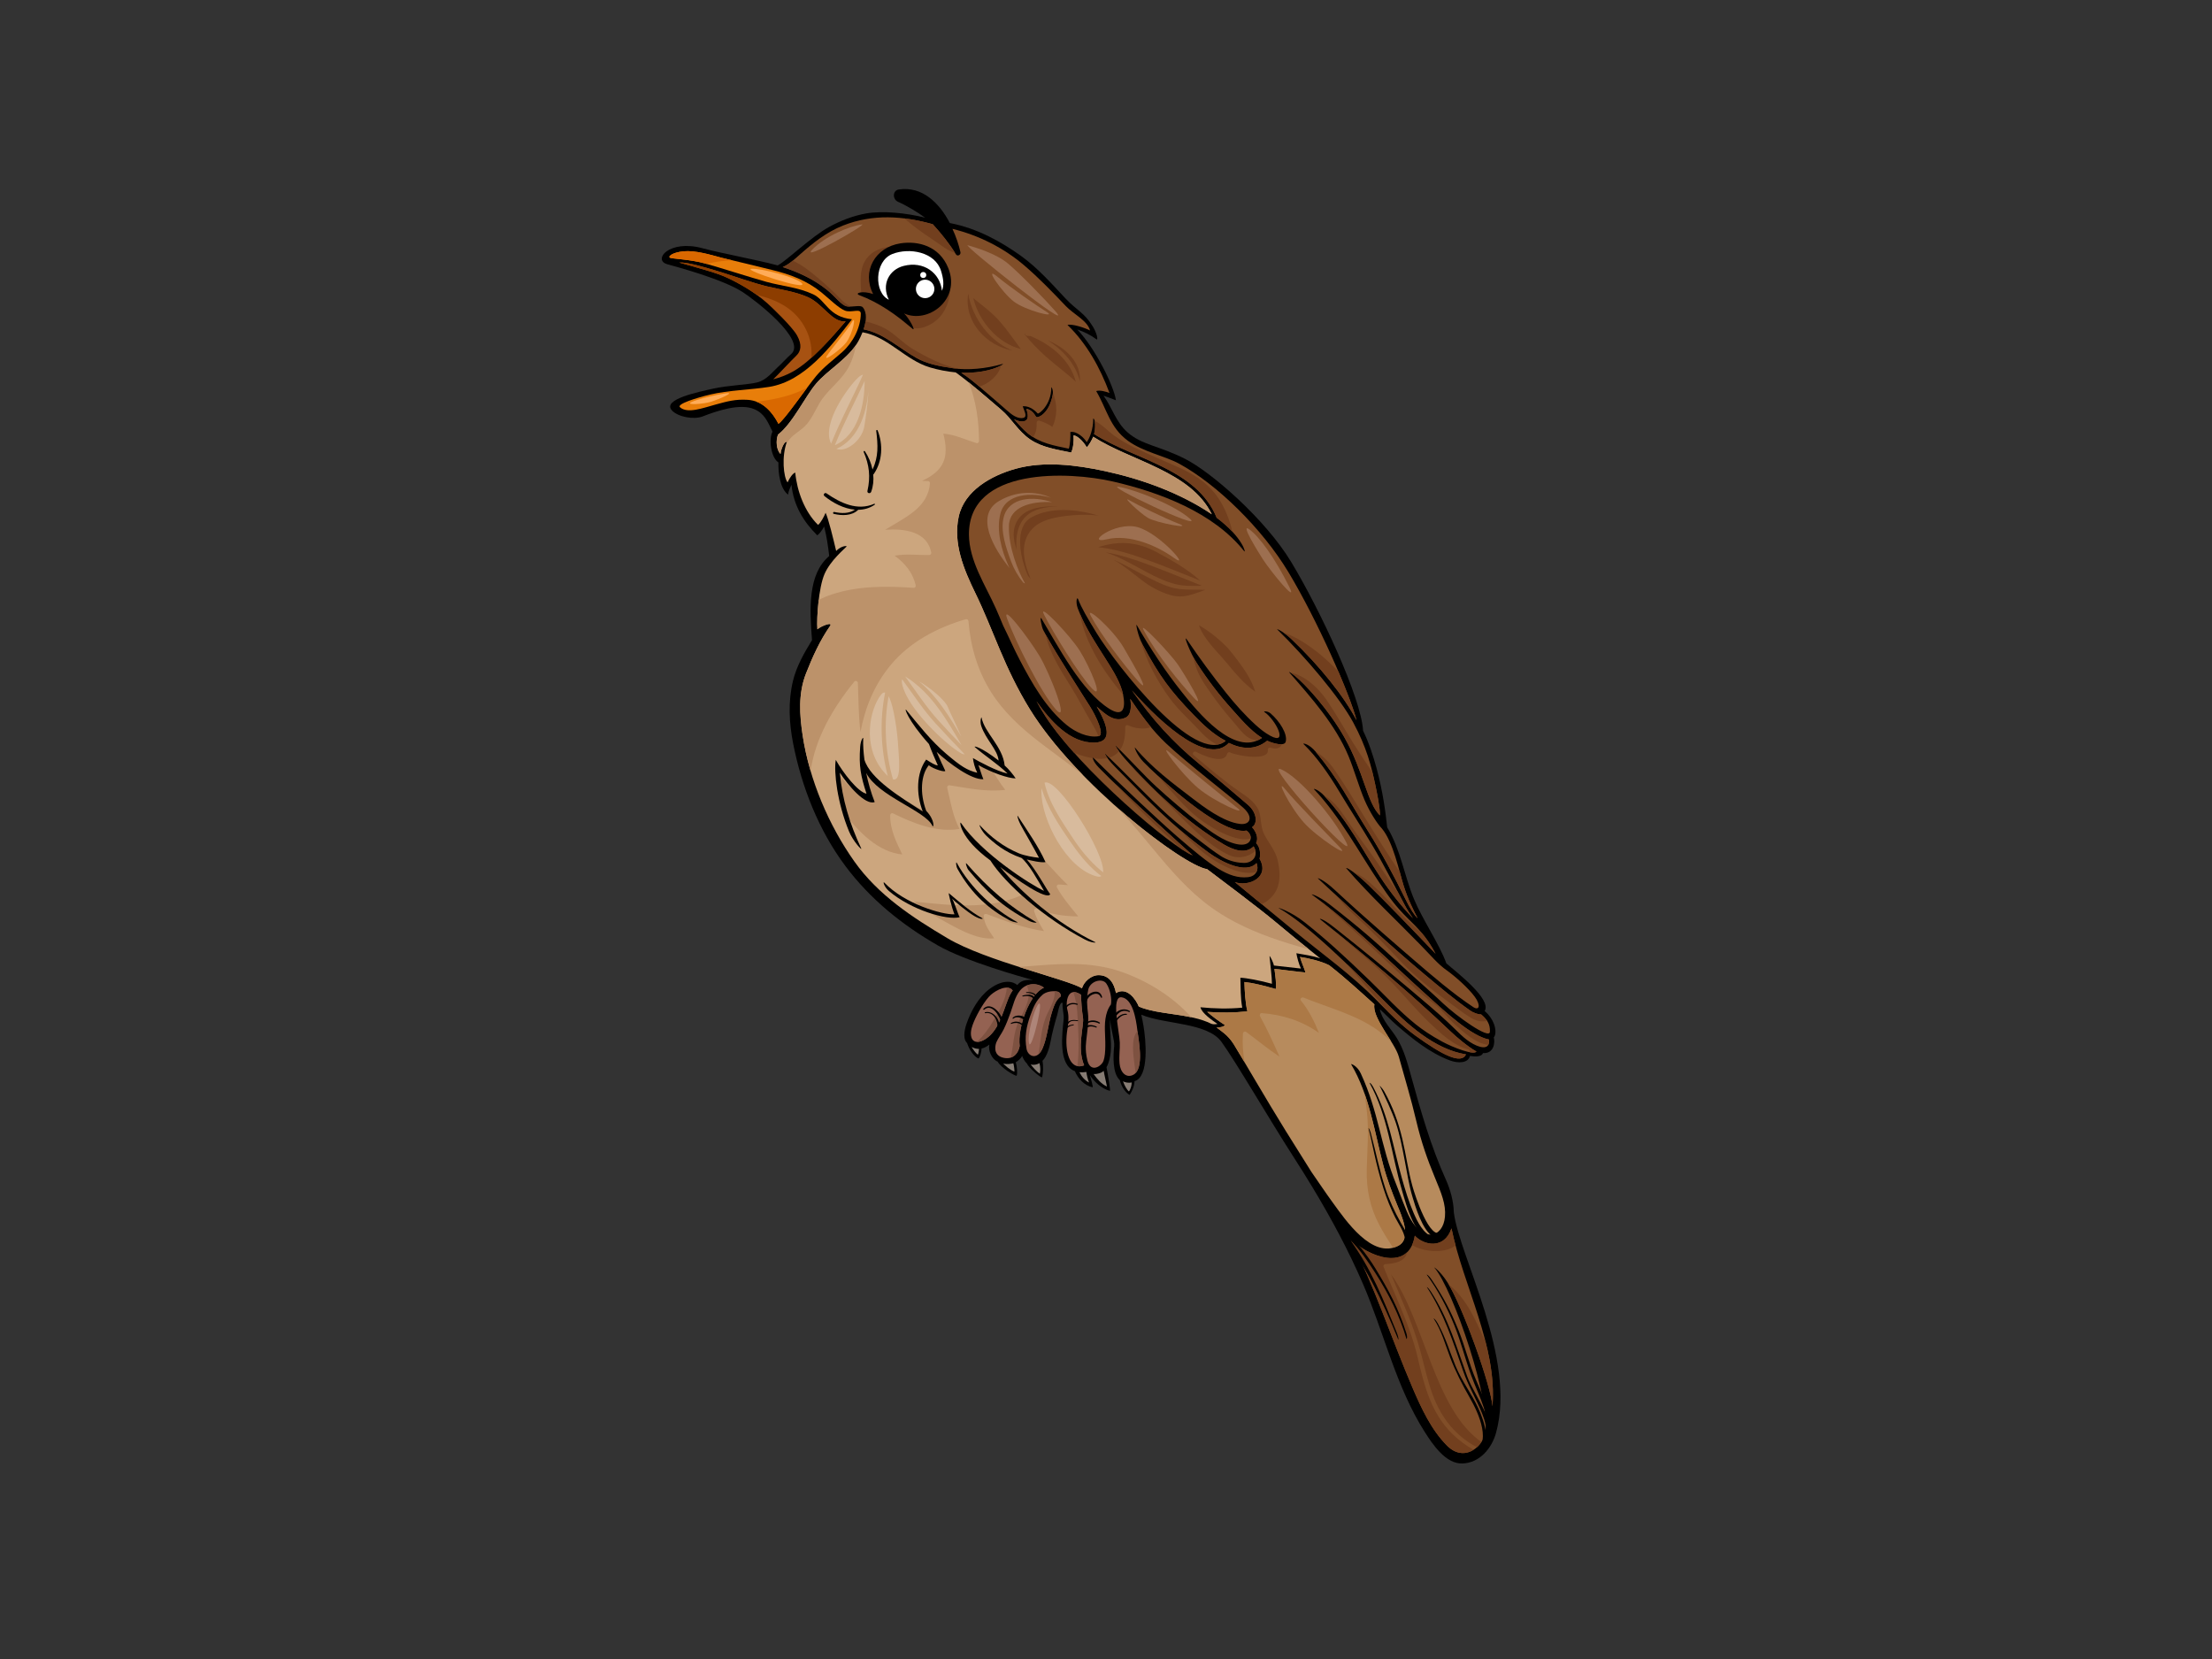 <?xml version="1.0" encoding="utf-8"?>
<!-- Generator: Adobe Illustrator 17.0.0, SVG Export Plug-In . SVG Version: 6.00 Build 0)  -->
<!DOCTYPE svg PUBLIC "-//W3C//DTD SVG 1.1//EN" "http://www.w3.org/Graphics/SVG/1.1/DTD/svg11.dtd">
<svg version="1.1" id="Layer_1" xmlns="http://www.w3.org/2000/svg" xmlns:xlink="http://www.w3.org/1999/xlink" x="0px" y="0px"
	 width="800px" height="600px" viewBox="0 0 800 600" enable-background="new 0 0 800 600" xml:space="preserve">
<rect x="0" y="0" width="800" height="600" fill="#333333" stroke="none"/>
<g>
	<path d="M257.994,140.537c4.913-1.125,12.618-1.393,15.927-2.247c3.309-0.855,5.555-3.866,7.212-5.355
		c1.649-1.475,2.836-2.943,5.031-4.915c5.63-5.08-12.972-19.415-17.531-22.363c-7.447-4.814-24.434-9.28-27.286-10.088
		c-2.851-0.805-2.39-3.15-0.281-4.665c2.435-1.738,6.98-2.744,12.943-1.142c7.545,2.024,18.935,4.002,27.258,6.223
		c3.146-1.609,12.106-10.365,18.617-13.925c4.125-2.26,8.637-4.012,13.269-4.847c6.022-1.081,14.702-0.184,21.423,1.512
		c-2.667-1.937-6.612-4.349-9.807-5.747c-1.971-0.862-2.074-4.093,0.34-4.454c8.418-1.243,14.586,4.83,18.416,12.143
		c9.937,1.891,18.683,6.815,25.811,11.939c5.982,4.305,10.99,9.98,16.004,15.329c4.108,4.379,6.702,4.961,9.911,10.183
		c1.539,2.504,1.964,5.086,1.302,4.602c-2.195-1.613-4.47-2.711-6.919-3.545c6.581,6.934,13.253,20.544,13.961,25.59
		c-1.112-0.479-3.386-1.251-4.5-1.67c3.131,4.306,4.441,9.506,8.693,13.266c5.213,4.604,11.401,4.828,20.838,9.609
		c9.432,4.784,28.952,21.708,38.373,37.307c10.501,17.408,25.3,49.054,25.986,61.016c2.076,4.245,3.599,8.908,4.845,13.454
		c2.334,8.506,3.299,16.255,3.87,21.468c4.93,8.221,6.055,17.207,9.736,26.072c2.988,7.197,9.161,16.192,11.664,23.137
		c3.696,3.231,16.505,12.968,13.845,17.219c3.962,3.363,4.588,8.125,3.299,9.557c0.555,1.862,0.005,5.959-3.889,5.659
		c-0.585,1.592-3.389,1.208-4.741,1.043c-0.623,2.692-4.351,2.705-7.285,1.603c-7.283-2.738-13.529-7.83-19.249-12.78
		c-1.923-1.662-4.17-4.047-6.058-5.736c0.899,4.142,4.141,7.147,6.209,10.529c2.563,4.203,3.778,8.861,5.09,13.57
		c3.62,13.061,7.087,25.321,12.665,37.708c1.442,3.197,2.74,7.564,2.815,11.74c2.069,16.131,22.678,52.599,15.273,79.644
		c-1.494,5.463-5.791,10.87-12.137,11.107c-6.088,0.231-10.852-6.994-13.652-11.388c-10.399-16.311-14.747-35.995-22.364-53.6
		c-5.189-12.005-11.408-23.57-18.17-34.779c-0.01-0.01-0.01-0.02-0.014-0.03c-2.254-3.727-4.564-7.422-6.919-11.077
		c-8.953-13.931-20.88-34.472-26.041-41.593c-5.164-7.119-20.498-6.25-29.017-9.847c0.318,1.329,0.559,2.686,0.79,3.997
		c0.845,4.851,2.186,18.498-3.219,20.048c-0.089,1.807-0.767,3.442-1.777,4.958c-1.138-0.527-2.853-2.487-3.58-5.371
		c-2.714-2.468-2.36-8.97-2.011-12.248c0.222-2.137-1.227-5.816-1.435-9.642c-0.311,3.788,0.541,7.505,0.198,11.644
		c-0.137,1.515-0.555,3.877-1.539,5.612c0.505,2.627,1.546,8.659,1.208,8.56c-2.959-0.827-5.541-3.181-7.231-5.679
		c0.352,1.146,1.289,4.438,0.994,4.377c-2.952-0.59-5.274-3.158-6.418-5.821c-6.079-2.273-4.611-13.238-4.056-18.719
		c0.191-1.882-0.533-3.63-0.389-6.003c-1.104-0.425-1.657,3.411-1.866,4.123c-0.968,3.295-1.893,6.664-2.506,10.047
		c-0.299,1.655-1.27,5.299-2.896,6.805c0.382,1.866,0.243,4.508-0.127,5.937c-0.12,0.47-4.616-3.082-5.539-5.019
		c-0.748-0.616-1.388-1.919-1.685-2.682c-0.449,0.928-1.496,1.794-2.301,2.292c0.455,1.508,0.663,3.906,0.311,4.896
		c-1.064-0.128-5.609-2.915-6.884-5.143c-2.036-0.8-3.509-3.962-2.985-6.155c-0.668,0.494-1.689,1.252-2.801,1.39
		c-0.05,1.062-0.443,3.002-1.132,3.656c-1.701-0.721-3.486-3.493-4.109-5.605c-1.413-1.256-1.217-4.082-0.2-7.001
		c1.624-4.642,4.38-9.67,8.41-12.627c5.138-3.76,8.635-2.522,9.94-1.336c1.182-1.503,2.766-2.042,5.701-1.847
		c-4.061-1.015-24.62-6.855-34.378-12.456c-12.951-7.427-24.518-16.74-33.507-28.762c-9.628-12.879-15.808-28.593-18.883-44.278
		c-1.468-7.508-1.866-15.12-0.08-22.597c1.27-5.317,4.026-10.123,6.903-14.808c-0.857-11.179-1.591-23.843,6.223-30.422
		c-0.436-3.785-0.93-7.117-1.848-10.669c-0.767,1.427-1.649,2.579-2.473,3.186c-4.953-4.878-8.549-10.754-9.34-18.281
		c-0.463,1.097-1.131,2.312-1.19,3.581c-2.936-2.134-3.62-7.877-3.525-11.682c-2.695-1.682-3.568-8.376-2.142-11.111
		c-1.754-3.627-2.837-6.456-6.431-8.07c-5.194-2.33-13.677,0.551-18.869,2.576c-3.085,1.201-8.817,0.225-11.053-2.17
		C239.267,144.413,252.784,141.723,257.994,140.537z"/>
	<path fill="#A75212" d="M260.092,99.249c4.352,1.561,12.292,5.787,17.427,10.435c1.355,1.236,8.962,8.378,10.785,11.712
		c1.829,3.33,1.341,5.663-0.291,7.216c-1.636,1.553-7.16,7.471-8.365,8.571c2.365-0.618,4.691-1.468,6.962-2.719
		c6.737-3.7,14.308-12.515,19.244-18.253c-4.927,0.541-8.177-6.32-13.675-8.746c-4.64-2.048-9.711-2.7-14.612-3.858
		c-5.159-1.216-12.393-3.849-17.843-5.496c-5.449-1.642-11.219-3.379-14.046-3.148C250.228,96.313,255.74,97.698,260.092,99.249z"/>
	<path fill="#8D3D00" d="M291.634,119.455c-3.656-7.703-10.419-10.939-17.947-12.818c-4.703-3.367-10.222-6.18-13.595-7.388
		c-4.352-1.551-9.864-2.936-14.414-4.286c2.827-0.231,8.597,1.506,14.046,3.148c5.451,1.647,12.684,4.279,17.843,5.496
		c4.901,1.158,9.971,1.81,14.612,3.858c5.498,2.426,8.748,9.288,13.675,8.746c-3.301,3.836-7.778,9.044-12.396,13.18
		C293.694,126.062,293.165,122.671,291.634,119.455z"/>
	<path fill="#814E28" d="M511.822,374.478c9.954,7.198,16.668,10.546,18.381,6.859c-11.54-1.85-21.475-11.123-29.365-19.101
		c-12.099-12.236-28.07-28.034-38.435-33.856c-0.442-0.251,4.418,1.179,9.595,5.316c7.459,5.954,13.352,11.234,23.384,20.941
		c5.551,5.367,10.666,11.067,16.719,15.896c2.275,1.806,5.349,3.956,9.513,6.202c4.167,2.245,11.407,4.96,12.36,3.563
		c-3.101-1.708-7.459-5.449-9.194-7.114c-14.904-14.253-31.272-27.825-47.354-40.732c-0.396-0.319,0.864-0.396,5.224,3.055
		c10.914,8.653,16.988,13.647,27.648,22.613c4.673,3.937,9.258,7.801,13.152,11.414c3.896,3.617,5.909,6.162,9.38,8.043
		c3.478,1.867,6.11,1.682,5.647-1.638c-6.249-1.18-15.383-9.651-22.164-15.766c-13.354-12.015-27.322-26.057-41.87-36.641
		c-0.394-0.286,2.181,0.262,6.539,3.649c11.11,8.648,16.195,13.134,26.519,22.63c4.814,4.432,9.774,8.688,14.522,13.194
		c4.601,4.36,16.651,13.107,16.818,10.176c0.16-2.939-1.149-4.563-3.183-6.308c-1.145,0.068-2.935-0.683-3.924-1.378
		c-5.81-4.067-10.872-8.381-16.172-12.8c-13.293-11.076-26.251-23.232-38.918-34.998c-0.349-0.326,2.02,0.38,6.055,4.128
		c11.23,10.423,24.235,21.576,29.387,26.013c5.147,4.437,13.507,11.645,20.741,16.391c2.155,1.413,2.818-0.607,0.573-3.687
		c-2.24-3.082-7.047-7.401-10.197-9.629c-3.151-2.22-5.416-5.029-9.42-9.134c-8.984-9.22-18.406-17.986-26.857-27.72
		c-0.554-0.635,2.353,0.613,7.879,5.914c5.531,5.302,16.917,17.132,24.394,24.962c-3.342-6.35-6.662-9.457-10.008-12.75
		c-4.472-4.403-6.823-7.766-10.012-12.488c-7.814-11.582-14.287-24.052-23.962-34.275c-0.311-0.329,1.603,0.082,3.809,2.489
		c9.109,9.901,12.833,18.096,20.162,29.256c3.509,5.34,7.422,10.341,11.835,14.943c-1.088-1.575-2.131-3.171-3.025-4.856
		c-3.901-7.315-7.547-14.617-11.806-21.754c-3.972-6.666-7.818-12.54-11.815-19.193c-3.594-5.981-7.938-12.386-12.986-17.268
		c-0.295-0.288,1.912-0.228,4.601,3.018c8.326,10.053,11.932,17.67,18.768,28.513c4.88,7.729,9.531,16.478,13.569,24.676
		c1.793,3.64,3.249,5.809,4.378,6.85c-1.421-2.732-3.492-6.756-5.081-11.83c-1.591-5.079-3.707-15.682-7.88-20.661
		c-1.552-1.604-4.316-5.741-6.289-10.395c-1.975-4.652-3.75-10.961-5.758-15.772c-4.753-11.384-13.42-21.063-21.42-30.264
		c-0.604-0.693,3.085,1.211,10.207,9.688c3.65,4.339,6.987,8.935,9.789,13.907c7.063,12.556,8.135,23.605,12.795,28.143
		c0.08-2.643-1.066-8.182-1.746-11.365c-1.383-6.512-3.051-13.234-7.9-22.241c-4.856-9.018-17.165-23.575-27.494-33.673
		c-0.356-0.347,2.082,0.6,5.272,3.637c10.084,9.605,18.834,20.476,23.415,29.244c-2.45-9.547-14.183-36.244-24.675-53.643
		c-9.437-15.659-25.784-31.745-39.616-39.239c-4.939-2.675-12.929-4.208-18.402-8.226c-6.572-4.82-7.612-11.464-11.468-17.968
		c1.35-0.447,3.585,0.204,4.811,0.698c-3.341-9.017-8.186-17.859-15.193-24.611c1.605-0.477,6.034,0.93,8.156,1.997
		c-0.911-3.547-5.963-5.892-8.722-8.79c-4.845-5.09-9.713-10.154-15.058-14.728c-7.48-6.402-16.474-10.894-25.984-13.24
		c1.331,2.881,2.308,5.823,2.896,8.434c0.219,0.969-1.085,1.686-1.649,0.764c-2.327-3.831-5.319-7.528-8.354-10.86
		c-10.763-3.032-21.651-3.81-32.495,0.484c-5.994,2.376-10.912,6.332-15.669,10.549c-1.991,1.761-3.863,3.493-6.112,4.455
		c5.687,1.857,11.129,4.362,15.889,8.15c3.193,2.542,5.35,5.748,7.367,6.075c2.015,0.332,4.92-0.646,5.723,0.345
		c1.624,2.002,1.206,5.138,0.259,7.953c7.353,1.422,12.823,6.824,19.235,10.403c3.519,1.968,7.728,2.889,13.107,3.666
		c5.378,0.777,11.837,0.201,18.006-1.567c0.908-0.259-4.106,3.511-15.025,3.21c4.05,2.565,7.502,5.902,11.202,8.988
		c2.244,1.871,4.923,4.351,6.61,5.696c1.692,1.344,3.306,1.921,4.597,1.638c1.697-0.371,0.311-2.596-0.17-4.214
		c1.793-0.139,3.7,0.737,5.401,2.596c0.356,0.394,4.942-3.073,4.934-9.342c0.002-0.58,0.795,0.948,0.517,2.522
		c-1.3,7.17-5.64,8.66-6.01,8.039c-0.76-1.273-1.883-2.661-3.535-2.886c0.521,1.565,1.109,4.016-0.753,4.451
		c-1.227,0.282-2.494-0.093-3.708-0.708c1.6,1.774,3.146,3.603,5.003,5.138c4.267,3.53,9.585,4.443,14.825,5.534
		c0.535-1.775,0.588-4.161,0.555-6.044c2.419-0.38,5.048,2.209,5.932,3.728c1.9-2.87,2.407-6.723,2.313-8.581
		c0.883,0.026,0.855,3.747,0.324,5.603c14.704,9.32,37.066,12.452,44.344,30.276c9.486,7.088,10.746,13.096,9.931,12.071
		c-11.146-14.003-30.543-21.285-47.39-25.17c-15.973-3.69-52.207-5.31-52.135,19.124c0.031,9.612,6.034,18.426,9.781,26.888
		c0.892,2.013,1.742,4.038,2.58,6.074c2.067,4.16,3.92,8.46,5.972,12.362c4.509,8.574,9.524,17.539,17.158,23.722
		c2.955,2.397,7.466,4.571,11.375,3.937c2.325-0.37-0.764-7.071-3.177-10.891c-1.798-2.855-13.396-20.838-16.785-27.435
		c-0.682-1.31-1.409-5.457-0.665-4.217c6.008,9.998,14.435,26.344,24.61,32.674c5.104,3.176,5.807-0.537,4.915-5.102
		c-0.866-4.442-3.823-9.036-6.213-12.811c-3.703-5.849-7.773-11.905-10.201-18.482c-0.847-2.277-0.285-4.388,0.118-3.327
		c1.171,3.096,3.434,6.961,6.587,12.099c7.308,11.919,35.742,48.407,46.797,39.17c-4.694-2.448-8.495-6.169-11.676-9.471
		c-8.464-8.763-12.235-13.883-18.388-25.325c-1.664-3.092-2.593-7.935-2.083-7.056c4.92,8.51,10.334,16.764,16.481,24.445
		c5.408,6.765,18.767,23.324,28.795,16.342c-4.297-2.7-8.144-7.376-10.721-10.231c-4.829-5.348-8.922-10.747-12.857-16.815
		c-2.357-3.641-5.175-10.873-3.511-8.423c4.431,6.529,9.093,12.904,14.017,19.068c3.321,4.158,6.865,8.142,10.799,11.727
		c1.616,1.469,3.323,2.829,5.241,3.877c6.82,3.717,1.897-5.943-2.15-8.607c-0.427-0.274,1.197-0.389,2.261,0.511
		c3.203,2.727,6.303,7.496,5.484,10.31c-0.493,1.708-4.63,0.561-6.69-0.402c-4.413,3.55-9.289,3.021-13.867,0.79
		c-7.236,7.759-22.891-5.237-35.07-19.009c7.167,10.191,14.668,18.694,24.538,26.737c5.621,4.587,11.724,9.784,17.442,14.674
		c3.452,2.954,3.436,6.958,1.484,8.073c1.388,1.556,2.436,3.814,1.48,5.761c1.61,1.673,1.562,4.121,1.256,5.686
		c3.837,6.803-4.085,10.197-8.965,8.412c2.025,1.659,13.802,11.351,21.29,17.52c10.051,8.283,20.762,15.87,29.935,25.161
		C502.139,366.082,506.812,370.852,511.822,374.478z"/>
	<path fill="#814E28" d="M395.324,273.95c9.515,9.519,24.974,23.886,30.522,28.672c11.998,10.358,18.458,15.344,25.434,14.628
		c3.094-0.312,4.108-2.817,3.162-5.119c-3.84,4.193-12.781-0.471-17.286-3.761c-13.743-10.041-22.137-19.088-34.029-31.192
		c-3.054-3.108-3.833-4.996-3.535-4.712c7.372,7.049,15.36,15.588,22.978,22.469c3.849,3.477,7.985,6.516,12.08,9.689
		c2.214,1.715,4.425,3.378,6.775,4.906c2.133,1.419,5.116,2.509,8.439,2.557c3.32,0.048,5.494-2.761,3.533-5.992
		c-3.051,3.002-7.632,1.17-10.881-0.755c-13.316-7.885-26.423-20.352-35.796-31.103c-2.775-3.184-3.632-5.016-3.297-4.678
		c5.928,5.909,10.353,10.858,14.746,14.919c4.389,4.067,11.728,10.301,15.509,13.11c3.86,2.869,8.637,6.651,13.635,7.702
		c5.352,1.136,6.303-2.929,3.502-4.901c-9.704,1.81-33.595-20.998-37.332-24.906c-2.415-2.534-3.321-5.499-3.009-5.12
		c5.954,7.19,13.618,12.903,21.003,18.533c3.476,2.65,10.857,8.362,16.99,9.093c3.57,0.431,5.045-2.332,1.222-5.815
		c-3.82-3.483-20.417-16.203-27.912-23.271c-5.017-4.719-9.171-10.404-13.015-16.172c0.331,1.748,0.632,5.7-1.635,6.785
		c-4.005,1.914-7.207-1.066-10.501-3.984c4.009,6.754,5.859,12.867-0.713,13.043c-8.948,0.247-16.094-7.993-21.071-14.982
		c1.036,1.887,2.126,3.738,3.306,5.552c12.595,19.334,45.948,47.562,53.228,50.207c-1.984-1.788-25.002-22.485-34.059-31.837
		C395.185,275.309,395.051,273.676,395.324,273.95z"/>
	<path fill="#723F1E" d="M418.635,280.457c8.566,7.906,24.646,21.341,32.179,19.933c1.099,0.772,1.607,1.865,1.513,2.838
		c-4.882,1.577-13.185-3.322-16.996-5.932c-5.212-3.572-9.27-8.396-13.427-13.089C420.786,282.947,419.677,281.725,418.635,280.457z
		"/>
	<path fill="#723F1E" d="M403.275,283.414c10.621,10.225,26.468,24.468,28.099,25.94c-0.951-0.346-2.36-1.145-4.101-2.285
		C418.894,299.566,410.798,291.764,403.275,283.414z"/>
	<path fill="#723F1E" d="M416.227,262.938c-2.461,1.078-6.195,0.383-8.212-0.61c-0.507-0.25-1.099,0.121-1.079,0.691
		c0.109,3.735-0.576,6.411-1.84,8.225c-0.548-0.554-1.099-1.11-1.673-1.683c-0.233-0.232,0.125,0.594,1.274,2.162
		c-0.932,1.123-2.117,1.879-3.5,2.297c-0.538-0.522-1.078-1.046-1.605-1.551c-0.18-0.174,0.047,0.473,0.948,1.713
		c-1.461,0.324-3.11,0.349-4.876,0.103c-0.113-0.107-0.229-0.227-0.338-0.332c-0.087-0.082-0.12,0.029-0.085,0.273
		c-2.134-0.341-4.432-1.028-6.759-1.951c-4.078-4.556-7.669-9.039-10.332-13.125c-1.18-1.813-2.27-3.665-3.306-5.552
		c4.977,6.989,12.123,15.229,21.071,14.982c6.572-0.176,4.722-6.289,0.713-13.043c3.294,2.917,6.496,5.898,10.501,3.984
		c2.266-1.086,1.966-5.038,1.635-6.785C411.093,256.235,413.547,259.701,416.227,262.938z"/>
	<path fill="#723F1E" d="M433.383,306.813c-2.391-2.177-4.637-4.512-6.85-6.861c3.247,2.78,6.714,5.559,10.622,8.418
		c4.505,3.289,13.446,7.953,17.286,3.761c0.465,1.129,0.449,2.295-0.042,3.246C447.707,317.184,438.018,311.024,433.383,306.813z"/>
	<path fill="#723F1E" d="M408.782,283.317c-1.003-1.089-1.964-2.205-2.905-3.334c2.136,2.183,4.179,4.279,6.18,6.297
		C410.904,285.349,409.783,284.396,408.782,283.317z"/>
	<path fill="#723F1E" d="M444.281,309.156c-5.324-2.546-10.188-6.889-14.44-10.937c-4.443-4.232-8.538-8.806-12.995-13.022
		c-2.853-2.7-5.638-5.414-7.953-8.521c9.165,10.15,21.304,21.369,33.623,28.664c3.249,1.925,7.83,3.757,10.881,0.755
		c0.35,0.564,0.56,1.116,0.665,1.646C451.479,309.964,447.804,310.841,444.281,309.156z"/>
	<path fill="#814E28" d="M510.93,502.056c3.126,7.279,6.713,15.038,12.365,20.736c5.928,5.987,12.469,0.981,13.737-4.02
		c2.716-10.702-11.532-52.792-18.329-60.378c-0.147-0.166,2.114,1.195,4.764,5.357c5.446,8.53,15.768,37.316,16.306,44.846
		c1.768-21.853-10.522-43.406-14.822-64.339c-2.664,7.88-10.216,6.001-13.265,2.634c-2.183,13.44-17.064,7.525-23.483,1.007
		C497.271,465.439,503.175,483.997,510.93,502.056z"/>
	<path fill="#723F1E" d="M338.25,87.287c-2.818-1.874-5.602-3.801-8.262-5.886c-1.008-0.791-1.994-1.605-2.971-2.422
		c3.459,0.419,6.909,1.155,10.346,2.121c2.902,3.186,5.753,6.713,8.036,10.364C342.78,90.712,340.487,88.769,338.25,87.287z"/>
	<path fill="#723F1E" d="M296.552,101.135c2.551,2.188,4.944,4.354,7.252,6.798c1.164,1.237,2.409,2.129,3.742,2.942
		c-0.42,0.004-0.83-0.002-1.203-0.061c-2.017-0.326-4.174-3.532-7.367-6.075c-4.76-3.788-10.202-6.293-15.889-8.15
		c1.303-0.564,2.48-1.396,3.632-2.322C290.295,95.912,293.507,98.52,296.552,101.135z"/>
	<path fill="#723F1E" d="M362.044,132.162c-0.812,3.62-4.391,6.535-7.823,7.679c-2.098-1.796-4.236-3.541-6.572-5.017
		C355.537,135.042,360.323,133.139,362.044,132.162z"/>
	<path fill="#723F1E" d="M366.733,151.604c1.215,0.615,2.482,0.99,3.708,0.708c1.862-0.436,1.274-2.886,0.753-4.451
		c1.652,0.225,2.775,1.613,3.535,2.886c0.37,0.621,4.71-0.869,6.01-8.039c0.033-0.204,0.049-0.407,0.05-0.605
		c1.655,3.797,1.675,8.639-0.206,12.276c-1.459-1.026-3.016-1.746-4.762-2.265c-0.462-0.142-0.925,0.3-0.899,0.758
		c0.104,1.867-0.181,3.738-1.281,5.22c-0.653-0.408-1.295-0.847-1.906-1.35C369.88,155.207,368.333,153.377,366.733,151.604z"/>
	<path fill="#723F1E" d="M321.625,119.733c2.988,2.032,5.489,4.728,8.616,6.567c5.147,3.033,10.324,5.61,16.056,7.063
		c-0.554-0.052-1.1-0.106-1.63-0.182c-5.38-0.777-9.588-1.698-13.107-3.666c-6.412-3.579-11.882-8.981-19.235-10.403
		c0.318-0.948,0.568-1.928,0.712-2.9C316.043,117.012,319.034,117.971,321.625,119.733z"/>
	<path fill="#723F1E" d="M370.791,120.848c0.076,0.304,0.312,0.585,0.715,0.604c0.383,0.017,0.769,0.054,1.159,0.097
		c7.445,3.013,14.43,8.746,16.412,16.525c-3.419-3.219-7.237-5.926-10.744-9.045c-2.884-2.577-5.529-5.341-7.948-8.323
		C370.523,120.749,370.657,120.803,370.791,120.848z"/>
	<path fill="#723F1E" d="M350.205,106.332c1.425,8.586,7.761,17.232,16.039,20.479c-9.633-1.828-17.599-10.408-16.103-20.54
		C350.162,106.294,350.185,106.308,350.205,106.332z"/>
	<path fill="#723F1E" d="M361.593,116.25c2.756,3.154,5.093,6.619,7.599,9.971c-8.359-2.062-15.164-10.07-17.186-18.39
		C355.318,110.507,358.806,113.057,361.593,116.25z"/>
	<path fill="#723F1E" d="M390.574,138.007c-1.503-6.273-6.001-11.33-11.53-14.835C385.476,125.76,391.022,131.078,390.574,138.007z"
		/>
	<path fill="#723F1E" d="M403.105,157.648c2.27,1.61,4.654,3.014,7.16,4.221c5.43,2.611,10.999,4.889,16.472,7.376
		c6.232,2.831,11.488,6.517,14.94,12.59c1.873,3.301,3.2,6.787,3.983,10.4c-1.434-1.529-3.275-3.224-5.63-4.98
		c-7.278-17.823-29.641-20.956-44.344-30.276c0.375-1.315,0.493-3.55,0.225-4.759C398.649,153.524,400.651,155.899,403.105,157.648z
		"/>
	<path fill="#723F1E" d="M444.425,268.683c4.578,2.232,9.455,2.76,13.867-0.79c1.413,0.657,3.78,1.405,5.302,1.264
		c-0.425,1.276-1.708,1.992-4.163,1.241c-0.434-0.127-0.97,0.298-0.902,0.759c0.618,4.291-11.348,2.134-13.649,0.966
		c-0.446-0.232-0.93,0.034-1.064,0.488c-1.218,4.125-9.036,0.447-11.313-0.729c-0.738-0.385-1.494,0.649-0.842,1.2
		c5.401,4.53,10.773,9.212,16.597,13.184c2.766,1.891,6.369,4.279,7.266,7.759c0.627,2.436,0.463,5.232,1.598,7.528
		c1.617,3.276,4.13,5.943,4.974,9.623c0.765,3.321,1.116,7.398-0.398,10.586c-1.213,2.549-3.136,4.172-5.411,5.225
		c-4.611-3.795-8.595-7.072-9.697-7.971c4.88,1.785,12.802-1.61,8.965-8.412c0.306-1.565,0.354-4.013-1.256-5.686
		c0.956-1.946-0.092-4.205-1.48-5.761c1.952-1.115,1.968-5.119-1.484-8.073c-5.718-4.889-11.821-10.087-17.442-14.674
		c-9.871-8.044-17.371-16.546-24.538-26.737C421.533,263.446,437.188,276.442,444.425,268.683z"/>
	<path fill="#723F1E" d="M406.201,251.293c0.007,0.014,0.007,0.019,0.01,0.035c-7.28-8.624-13.685-18.624-15.763-29.681
		c2.463,5.942,6.149,11.481,9.54,16.836C402.378,242.257,405.335,246.852,406.201,251.293z"/>
	<path fill="#723F1E" d="M387.398,248.499c-3.516-5.66-7.799-12.124-9.184-18.924c4.174,7.528,14.244,23.154,15.912,25.798
		c2.414,3.82,5.503,10.521,3.177,10.891l-0.01,0.001c-0.814-1.942-1.855-3.787-2.948-5.628
		C391.968,256.624,389.863,252.469,387.398,248.499z"/>
	<path fill="#723F1E" d="M467.206,231.269c-1.173-1.121-2.244-1.951-3.115-2.546c7.008,2.364,13.819,7.945,18.588,12.72
		c0.476,0.472,0.923,0.966,1.383,1.448c3.191,7.455,5.6,13.864,6.56,17.621C486.04,251.745,477.29,240.873,467.206,231.269z"/>
	<path fill="#723F1E" d="M499.072,294.91c-4.66-4.538-5.732-15.586-12.795-28.143c-2.803-4.972-6.14-9.567-9.789-13.907
		c-5.243-6.243-8.618-8.918-9.796-9.616c5.355,1.07,10.163,5.648,13.074,9.893c3.395,4.973,6.3,10.202,9.47,15.311
		c2.273,3.67,4.642,7.275,7.112,10.8c0.358,1.452,0.68,2.881,0.979,4.295C498.007,286.727,499.152,292.267,499.072,294.91z"/>
	<path fill="#723F1E" d="M508.331,325.245c-4.038-8.197-8.689-16.947-13.569-24.676c-6.836-10.844-10.442-18.46-18.768-28.513
		c-0.076-0.091-0.149-0.164-0.233-0.257c2.888,1.64,5.128,4.044,7.238,7.131c3.79,5.559,7.276,11.334,10.81,17.061
		c4.03,6.521,8.097,13.025,12.432,19.337c0.514,1.889,0.967,3.604,1.386,4.937c1.59,5.074,3.66,9.099,5.081,11.83
		C511.579,331.054,510.123,328.885,508.331,325.245z"/>
	<path fill="#723F1E" d="M479.027,287.911c-0.054-0.063-0.104-0.112-0.163-0.168c3.129,1.596,5.52,4.661,7.488,7.613
		c2.831,4.272,5.808,8.346,8.856,12.472c3.608,4.879,6.693,10.065,10.345,14.785c0.805,1.547,1.617,3.093,2.447,4.641
		c0.894,1.684,1.937,3.281,3.025,4.856c-4.413-4.601-8.327-9.603-11.835-14.943C491.86,306.007,488.136,297.812,479.027,287.911z"/>
	<path fill="#723F1E" d="M489.566,315.481c3.063,1.081,5.914,3.76,8.087,5.764c3.278,3.023,6.152,6.398,9.289,9.549
		c2.336,2.342,4.81,4.538,7.311,6.694c1.649,1.968,3.294,4.304,4.946,7.447c-7.478-7.83-18.864-19.66-24.394-24.962
		C492.634,317.892,490.881,316.444,489.566,315.481z"/>
	<path fill="#723F1E" d="M531.974,368.103c-2.895-1.73-5.518-3.869-8.247-5.848c-6.159-4.466-11.851-8.968-17.083-14.506
		c-5.147-5.45-10.28-10.84-15.844-15.874c-3.122-2.818-5.862-6.007-8.691-9.1c10.926,10.148,22.064,20.436,33.453,29.919
		c5.3,4.419,10.362,8.733,16.172,12.8c0.989,0.695,2.778,1.446,3.924,1.378c0.89,0.761,1.631,1.511,2.176,2.347
		C536.012,369.637,534.079,369.363,531.974,368.103z"/>
	<path fill="#723F1E" d="M476.743,325.242c13.716,10.356,26.923,23.55,39.57,34.932c6.782,6.115,15.915,14.586,22.164,15.766
		c0.12,0.857,0.028,1.498-0.226,1.953c-4.533-0.484-9.159-4.755-12.198-7.518c-2.555-2.33-4.635-5.263-7.386-7.356
		c-3.018-2.292-5.94-4.632-8.68-7.25C499.081,345.374,488.271,334.962,476.743,325.242z"/>
	<path fill="#723F1E" d="M531.01,379.533c-5.583-1.54-10.162-5.937-14.246-9.877c-4.555-4.378-8.583-9.224-12.906-13.823
		c-6.704-7.126-14.461-13.137-21.776-19.622c14.57,11.779,29.229,24.093,42.698,36.973c1.735,1.665,6.093,5.406,9.194,7.114
		c-0.299,0.444-1.222,0.471-2.48,0.242C531.633,380.161,531.51,379.672,531.01,379.533z"/>
	<path fill="#723F1E" d="M511.822,374.478c-3.412-2.468-6.661-5.466-9.76-8.518c-1.256-1.524-2.539-3.028-3.854-4.491
		c-3.79-4.226-7.507-8.723-11.377-13.087c4.873,4.666,9.69,9.485,14.008,13.855c7.889,7.978,17.824,17.251,29.365,19.101
		C528.491,385.024,521.777,381.677,511.822,374.478z"/>
	<path fill="#723F1E" d="M378.496,183.195c1.43-0.096,2.841-0.106,4.236-0.049c-4.238,0.075-8.833,0.836-11.683,3.58
		c-2.997,2.895-3.821,7.42-3.401,12.049c-0.873-2.701-1.442-5.555-0.706-8.168C368.451,185.232,373.422,183.54,378.496,183.195z"/>
	<path fill="#723F1E" d="M373.107,187.058c7.117-3.821,16.132-2.943,24.214-0.597c-2.922-0.351-5.886-0.38-8.738-0.149
		c-4.965,0.392-11.738,1.129-15.334,5.034c-4.609,5.012-3.058,11.915-0.484,18.074c-0.345-0.408-0.68-0.826-1.003-1.257
		C368.781,201.521,366.777,190.454,373.107,187.058z"/>
	<path fill="#723F1E" d="M418.32,199.685c5.562,3.004,11.098,6.109,15.785,10.331c-6.332-2.55-12.651-5.141-19.065-7.474
		c-5.829-2.12-11.731-4.002-17.848-4.642C404.436,195.555,411.128,195.806,418.32,199.685z"/>
	<path fill="#723F1E" d="M434.757,211.866c-3.139-0.01-6.319,0.195-9.352-0.538c-3.906-0.945-7.523-2.706-11.046-4.603
		c-4.72-2.532-9.447-5.315-14.543-6.985c5.474,0.902,10.784,2.702,16.011,4.656C422.179,206.775,428.458,209.345,434.757,211.866z"
		/>
	<path fill="#723F1E" d="M426.287,212.99c3.218,0.411,6.445,0.192,9.663,0.337c-4.335,1.461-7.828,3.313-12.746,1.85
		c-3.842-1.141-7.166-2.971-10.34-5.414c-3.354-2.584-6.558-5.309-10.195-7.358c4.503,1.932,8.76,4.552,13.156,6.742
		C419.109,210.78,422.594,212.519,426.287,212.99z"/>
	<path fill="#723F1E" d="M444.055,234.38c0.783,0.913,1.552,1.831,2.284,2.789c3.016,3.922,6.213,8.206,7.639,13.021
		c-4.04-2.852-7.264-6.741-10.416-10.547c-3.499-4.214-8.071-8.279-9.973-13.526C437.464,228.336,440.963,231.168,444.055,234.38z"
		/>
	<path fill="#723F1E" d="M432.762,263.118c-3.264-3.442-6.841-6.639-9.651-10.48c-4.514-6.17-8.55-13.601-10.673-21.205
		c0.24,0.599,0.5,1.184,0.788,1.714c6.154,11.441,9.925,16.562,18.388,25.325c3.181,3.302,6.981,7.023,11.676,9.471
		c-0.909,0.759-1.945,1.179-3.066,1.362C437.261,268.023,434.976,265.465,432.762,263.118z"/>
	<path fill="#723F1E" d="M446.499,261.588c-2.907-3.292-5.638-6.746-8.184-10.322c-2.352-3.294-4.682-6.562-5.921-10.467
		c-0.35-1.105-0.638-2.211-0.908-3.329c0.446,0.857,0.911,1.673,1.355,2.364c3.936,6.068,8.028,11.467,12.857,16.815
		c2.577,2.855,6.425,7.531,10.721,10.231c-0.547,0.377-1.102,0.675-1.659,0.923c-0.109-0.065-0.222-0.115-0.375-0.123
		C450.761,267.482,448.645,264.028,446.499,261.588z"/>
	<path fill="#723F1E" d="M312.787,94.457c3.297-5.587,10.19-5.749,15.926-5.07c0.349,0.045,0.609-0.13,0.758-0.362
		c3.478,0.607,6.888,1.837,9.291,4.098c0.036,0.058,0.069,0.117,0.127,0.175c0.377,0.35,0.705,0.731,1.038,1.108
		c0.37,0.478,0.717,0.976,0.998,1.524c0.095,0.192,0.239,0.289,0.387,0.325c4.687,7.597,2.076,19.008-7.044,22.043
		c-3.474,1.154-5.461,0.236-7.811-2.351c-1.421-1.57-2.907-3.004-4.633-4.246c-2.109-1.504-4.29-2.924-6.645-4.016
		c-1.029-0.47-2.539-0.82-3.703-1.458C311.267,102.406,310.79,97.85,312.787,94.457z"/>
	<path fill="#723F1E" d="M510.713,450.253c0.429-0.954,0.757-2.064,0.972-3.361c3.049,3.367,10.602,5.245,13.265-2.634
		c0.422,2.044,0.916,4.09,1.47,6.144C522.762,453.523,514.524,452.813,510.713,450.253z"/>
	<path fill="#723F1E" d="M529.303,470.195c3.342,4.62,5.624,10.07,8.012,15.275c1.928,7.664,3.084,15.378,2.457,23.127
		c-0.526-7.343-10.35-34.891-15.886-44.163C526.032,466.217,527.925,468.289,529.303,470.195z"/>
	<path fill="#723F1E" d="M535.767,521.516c-0.455,0.687-0.986,1.333-1.607,1.892c-4.05-2.13-7.733-5.136-10.707-9.076
		c-6.575-8.7-7.582-18.869-10.706-28.96c-2.607-8.404-6.287-16.38-9.656-24.486C515.26,477.554,518.604,509.514,535.767,521.516z"/>
	<path fill="#723F1E" d="M508.888,452.891c-0.63,3.31-4.156,4.077-7.846,4.299c-0.451,0.025-0.849,0.508-0.665,0.963
		c4.338,10.849,9.69,21.387,12.347,32.833c2.303,9.946,4.812,19.905,12.28,27.358c2.43,2.433,5.109,4.417,7.948,5.993
		c-2.686,1.703-6.272,1.88-9.657-1.544c-5.652-5.698-9.239-13.457-12.365-20.736c-7.755-18.059-13.659-36.617-22.728-54.155
		C493.294,453.071,503.713,457.853,508.888,452.891z"/>
	<path fill="#B78B5D" d="M443.061,370.775c-0.385,0.416-1.723,0.934-3.096,0.824c1.593,1.263,4.05,2.593,6.253,6.091
		c2.204,3.492,12.222,20.796,18.735,31.239c3.108,4.984,6.244,9.926,9.329,14.893c2.574,3.686,5.05,7.441,7.698,11.066
		c4.656,6.387,14.248,20.586,23.737,15.651c5.073-2.631,1.064-11.146-0.366-14.654c-1.977-4.837-3.762-9.492-5.095-14.569
		c-3.221-12.287-5.021-25.301-11.594-36.404c-0.191-0.324,2.183,0.486,3.491,3.316c6.626,14.342,6.999,25.822,12.861,40.237
		c1.253,3.087,3.358,9.192,4.97,12.143c4.793,8.766,11.929,7.05,12.606-0.582c0.394-4.445-1.248-8.398-3.778-14.487
		c-2.529-6.096-4.786-12.437-6.598-20.141c-1.862-7.929-4.134-15.4-6.319-23.257c-1.416-5.074-9.744-14.052-8.823-18.91
		c-5.685-5.091-10.319-9.419-16.37-14.149c-3.162-1.559-7.086-2.422-10.53-3.006c0.361,1.578,1.501,4.032,1.982,5.637
		c-3.561-0.301-10.064-1.247-11.24-1.308c0.316,2.486,0.79,5.449,0.472,7.289c-4.397-1.286-8.441-2.251-11.33-2.54
		c0.092,3.286,0.305,7.385,1.062,10.605c-4.587,0.514-9.944,0.554-14.53,0.195C438.353,367.575,441.039,369.445,443.061,370.775z"/>
	<path fill="#AC7946" d="M493.51,395.52c2.95,8.353,4.503,17.254,6.745,25.797c1.333,5.077,3.119,9.732,5.095,14.569
		c1.43,3.507,5.439,12.023,0.366,14.654c-0.633,0.331-1.274,0.573-1.912,0.734c-1.758-2.745-3.519-5.501-5.033-8.393
		c-3.328-6.366-4.621-12.715-4.465-19.895c0.149-6.816,0.776-13.617,0.104-20.434C494.173,400.198,493.856,397.856,493.51,395.52z"
		/>
	<path fill="#AC7946" d="M443.061,370.775c-2.022-1.33-4.708-3.2-6.473-4.819c4.587,0.358,9.944,0.318,14.53-0.195
		c-0.757-3.22-0.97-7.319-1.062-10.605c2.889,0.289,6.933,1.254,11.33,2.54c0.318-1.84-0.156-4.804-0.472-7.289
		c1.177,0.061,7.679,1.007,11.24,1.308c-0.481-1.604-1.621-4.058-1.982-5.637c3.445,0.583,7.368,1.447,10.53,3.006
		c6.051,4.73,10.685,9.058,16.37,14.149c-0.644,3.377,3.19,8.746,6.06,13.415c-1.492-1.405-3.046-2.743-4.727-3.957
		c-7.96-5.746-17.974-8.224-26.951-11.899c-0.609-0.245-1.486,0.422-0.97,1.064c2.86,3.506,4.878,7.527,6.525,11.71
		c-6.143-4.37-13.071-6.578-20.712-7.159c-0.604-0.049-0.823,0.709-0.583,1.137c2.601,4.736,4.843,9.649,7.019,14.584
		c-4.156-2.725-7.972-5.915-11.976-8.87c-0.543-0.403-1.192-0.087-1.239,0.582c-0.236,3.463,0.021,6.923,0.597,10.359
		c-1.813-3.069-3.223-5.438-3.9-6.507c-2.202-3.499-4.659-4.828-6.253-6.091C441.338,371.709,442.676,371.191,443.061,370.775z"/>
	<path fill="#867C74" d="M408.298,394.726c0.609-0.74,1.046-2.314,0.982-3.249c-1.088,0.272-2.402-0.017-3.138-0.41
		C406.659,392.505,407.48,394.081,408.298,394.726z"/>
	<path fill="#946252" d="M404.908,384.656c0.248,3.058,2.367,5.53,5.095,3.991c3.938-2.216,1.716-12.832,1.343-16.021
		c-0.522-4.493-1.781-11.398-5.699-11.941c-3.927-0.54-0.812,12.207-0.656,16.388C405.085,379.652,404.664,381.599,404.908,384.656z
		"/>
	<path fill="#867C74" d="M400.353,392.966c-0.349-1.906-0.864-3.764-1.189-5.677c-0.321,0.298-0.677,0.542-1.076,0.695
		c-0.991,0.383-1.839,0.514-2.579,0.442C396.827,390.263,398.295,392.031,400.353,392.966z"/>
	<path fill="#946252" d="M398.756,384.326c1.182-1.781,1.059-6.833,0.897-10.328c-0.163-3.495-0.16-7.63,2.128-10.722
		c0.368-1.778-0.163-5.362-1.633-7.534c-1.473-2.168-5.895-0.955-6.579,2.22c-0.687,3.171-0.368,6.259-0.109,8.322
		c0.38,3.026-0.187,6.105-0.495,9.113c-0.109,1.243-0.718,3.997,0.305,8.131C394.289,387.67,397.575,386.116,398.756,384.326z"/>
	<path fill="#867C74" d="M393.863,391.499c-0.472-1.234-0.793-2.486-0.968-3.811c-0.918,0.145-1.754,0.177-2.501,0.101
		C391.173,389.347,392.318,390.744,393.863,391.499z"/>
	<path fill="#946252" d="M392.096,385.291c-2.685-6.273,0.012-14.499-0.403-17.105c-0.417-2.593-0.736-6.313-0.675-8.376
		c-4.998-3.49-5.781,2.87-4.916,5.682c0.26,1.053,0.363,2.123,0.292,3.206c0.031,1.583-0.34,3.19-0.528,4.758
		C385.085,379.902,386.623,387.377,392.096,385.291z"/>
	<path fill="#867C74" d="M376.082,388.334c0.238-1.096,0.215-2.433-0.139-3.854c-0.477,0.359-1.838,0.84-3.19,0.504
		C373.631,386.098,374.931,387.588,376.082,388.334z"/>
	<path fill="#867C74" d="M366.877,387.566c0.047-0.678-0.177-2.327-0.392-3.014c-0.642,0.146-2.325,0.505-3.681,0.057
		C363.49,385.346,365.114,386.891,366.877,387.566z"/>
	<path fill="#867C74" d="M353.671,381.462c0.224-0.584,0.377-1.51,0.408-2.113c-0.51,0.019-1.85-0.167-2.667-0.704
		C351.783,379.349,352.774,380.818,353.671,381.462z"/>
	<path fill="#946252" d="M358.383,359.761c-2.041,1.764-4.88,6.674-6.171,9.772c-0.645,1.555-1.256,3.329-1.02,5.014
		c0.477,3.399,4.056,2.715,7.056-0.255c4.472-4.436,5.425-12.852,8.012-16.059C364.477,355.837,360.332,358.082,358.383,359.761z"/>
	<path fill="#946252" d="M368.884,358.267c-1.883,2.333-2.407,5.204-3.407,7.96c-0.736,2.036-1.498,4.055-2.454,6.002
		c-0.817,1.684-1.968,3.084-2.721,4.829c-0.698,2.067-0.637,4.911,2.884,5.556c3.521,0.649,5.244-2.083,5.6-4.336
		c-0.859-6.511,3.611-18.946,8.788-21.061C375.254,355.444,371.313,355.265,368.884,358.267z"/>
	<path fill="#946252" d="M377.042,359.77c-2.43,2.17-3.295,4.511-4.358,7.386c-1.517,4.109-2.188,7.932-1.418,12.193
		c0.484,2.684,3.766,4.198,5.706-0.011c1.72-3.742,2.159-9.132,3.415-13.091c0.47-1.481,1.4-4.729,3.153-5.769
		c0.292-0.659-0.149-1.652-1.135-1.858C380.294,358.176,378.059,358.859,377.042,359.77z"/>
	<path fill="#7E5241" d="M410.283,384.823c-0.347-2.882-1.386-9.299,1.104-11.941c0.408,3.197,2.155,12.093-0.619,15.133
		C410.58,386.953,410.413,385.892,410.283,384.823z"/>
	<path fill="#7E5241" d="M389.949,372.482c-0.212-4.613-0.24-9.296-1.761-13.656c0.737-0.092,1.666,0.17,2.83,0.984
		c-0.061,2.062,0.259,5.782,0.675,8.376c0.415,2.606-2.282,10.831,0.403,17.105c-0.928,0.352-1.741,0.414-2.449,0.271
		C390.203,381.241,390.147,376.873,389.949,372.482z"/>
	<path fill="#7E5241" d="M359.153,369.35c2.074-3.587,4.745-7.844,4.951-12.16c0.852,0.017,1.614,0.309,2.155,1.042
		c-2.587,3.208-3.54,11.624-8.012,16.059c-1.649,1.631-3.467,2.562-4.856,2.521C355.639,374.634,357.562,372.103,359.153,369.35z"/>
	<path fill="#7E5241" d="M368.516,369.201c1.94-3.9,4.948-8.746,2.784-12.751c2.159-0.922,4.625-0.49,6.275,0.766
		c-5.177,2.115-9.647,14.55-8.788,21.061c-0.267,1.682-1.302,3.629-3.266,4.238C366.612,378.151,366.454,373.343,368.516,369.201z"
		/>
	<path fill="#7E5241" d="M378.902,366.36c0.921-1.889,2.896-5.317,2.466-7.867c0.347,0.019,0.689,0.055,1.038,0.126
		c0.986,0.206,1.427,1.199,1.135,1.858c-1.753,1.04-2.683,4.288-3.153,5.769c-1.256,3.959-1.695,9.349-3.415,13.091
		c-0.436,0.935-0.927,1.569-1.442,1.991C376.469,376.283,376.564,371.12,378.902,366.36z"/>
	<path fill="#CCA67E" d="M282.286,164.17c0.172-1.786,1.39-4.703,2.298-4.338c-1.937,5.092-1.246,12.798,0.257,14.62
		c0.772-1.735,1.93-3.303,2.773-3.533c0.628,6.703,3.419,14.225,8.247,18.919c1.005-0.803,2.136-2.94,2.73-4.385
		c1.05,2.221,2.78,9.414,3.818,13.802c1.933-1.965,4.073-1.938,3.747-1.57c-0.753,0.848-5.822,4.998-7.96,9.917
		c-2.14,4.923-2.891,16.051-2.579,19.983c1.735-1.409,5.673-2.745,4.604-1.216c-3.665,5.241-6.369,11.221-8.72,17.212
		c-2.849,7.258-2.336,14.891-1.203,22.424c2.412,15.979,9.394,32.443,18.702,45.57c8.644,12.192,21.009,20.233,33.705,27.773
		c13.763,8.172,43.624,14.904,48.594,18.078c0.72-2.39,3.304-4.731,5.982-4.747c3.974-0.028,5.692,3.088,6.324,6.476
		c4.029-2.456,7.287,2.44,8.25,4.873c6.992,3.079,18.498,2.368,26.225,6.236c0.927,0.356,2.039,0.057,2.227,0.069
		c-1.895-1.366-5.647-3.837-6.149-6.041c4.896,0.492,10.228,0.621,15.122,0.141c-0.663-3.374-0.564-7.377-0.684-10.819
		c2.032,0.043,7.23,1.025,11.415,2.185c0.01-2.549-0.571-6.476-0.866-9.925c-0.054-0.648,1.435,2.272,1.574,3.321
		c2.249,0.235,6.556,0.718,9.779,1.093c-0.717-1.467-1.449-4.193-1.649-5.536c2.742,0.463,6.011,0.969,8.621,1.839
		c-5.577-4.397-10.808-8.653-16.252-13.226c-5.775-4.857-21.021-16.286-24.667-19.029c-8.392-1.174-47.281-30.616-64.05-57.758
		c-9.382-15.187-13.224-28.693-19.745-42.054c-4.184-8.569-8.111-17.951-6.037-27.622c2.036-9.494,11.875-14.902,20.436-17.317
		c10.348-2.935,22.151-1.426,32.467,0.803c12.75,2.747,27.06,7.751,38.64,15.614c-7.644-15.63-29.307-19.25-42.892-28.051
		c-0.456,1.187-1.451,2.899-2.306,3.836c-1.614-2.636-3.57-4.213-4.798-4.337c0.158,2.113-0.128,4.765-0.878,6.225
		c-4.974-1.048-10.456-1.805-14.746-4.706c-4.526-3.065-6.758-7.592-10.56-10.792c-3.807-3.206-11.004-9.603-16.438-13.495
		c-3.176-0.304-6.313-0.915-9.312-1.801c-8.951-2.652-15.072-11.074-24.393-12.713c-0.461,1.171-0.977,2.24-1.437,3.094
		c-3.403,6.268-10.974,10.357-15.323,15.454c-4.002,4.691-8.557,14.47-13.786,18.446
		C280.504,159.285,280.805,162.814,282.286,164.17z"/>
	<path fill="#BC926A" d="M306.13,134.086c-2.806,4.327-7.133,7.248-9.749,11.723c-1.598,2.729-2.982,6.038-5.241,8.292
		c-1.708,1.703-4.069,2.897-5.595,4.784c-0.444,0.559-0.842,1.121-1.213,1.694c0.08-0.253,0.158-0.503,0.252-0.745
		c-0.908-0.365-2.126,2.552-2.298,4.338c-1.48-1.356-1.782-4.885-0.892-7.01c5.229-3.977,9.784-13.756,13.786-18.446
		c4.024-4.713,10.796-8.569,14.478-14.083C308.985,127.961,307.982,131.23,306.13,134.086z"/>
	<path fill="#BC926A" d="M441.308,330.38c-8.798-5.601-15.483-12.834-22.123-20.789c-4.816-5.768-9.591-11.609-14.69-17.143
		c14.057,12.337,27.518,21.251,32.056,21.886c3.646,2.743,18.891,14.171,24.667,19.029c4.089,3.44,8.07,6.699,12.155,9.971
		c-2.508-0.681-5.008-1.394-7.493-2.166C457.335,338.508,448.894,335.202,441.308,330.38z"/>
	<path fill="#BC926A" d="M291.499,243.58c2.351-5.991,5.055-11.972,8.72-17.212c1.069-1.529-2.869-0.193-4.604,1.216
		c-0.17-2.136-0.023-6.404,0.489-10.646c1.536-0.752,3.131-1.432,4.798-1.972c9.552-3.143,19.671-3.042,29.597-2.365
		c0.515,0.037,0.771-0.555,0.672-0.97c-1.079-4.568-3.938-7.994-7.618-10.65c4.148-0.787,8.325-0.168,12.552-0.259
		c0.361-0.008,0.774-0.38,0.704-0.776c-1.39-7.788-9.814-8.849-16.675-8.342c6.855-4.338,15.613-7.847,16.191-16.926
		c0.03-0.415-0.404-0.703-0.769-0.701c-0.706-0.008-1.383-0.028-2.06-0.046c2.735-1.338,5.42-2.981,6.971-5.48
		c2.223-3.571,1.676-7.713,0.699-11.611c4.172,0.288,8.047,2.219,12.016,3.418c0.479,0.149,0.902-0.304,0.899-0.752
		c-0.038-7.054-1.053-14.629-3.769-21.252c4.394,3.532,8.986,7.576,11.769,9.921c3.802,3.2,6.034,7.727,10.56,10.792
		c4.29,2.902,9.772,3.658,14.746,4.706c0.75-1.459,1.036-4.112,0.878-6.225c1.229,0.124,3.184,1.701,4.798,4.337
		c0.855-0.937,1.85-2.649,2.306-3.836c13.585,8.801,35.248,12.421,42.892,28.051c-11.58-7.863-25.89-12.867-38.64-15.614
		c-10.317-2.23-22.119-3.738-32.467-0.803c-8.561,2.416-18.4,7.823-20.436,17.317c-2.074,9.671,1.853,19.053,6.037,27.622
		c6.522,13.361,10.364,26.866,19.745,42.054c4.932,7.98,11.78,16.153,19.199,23.755c-5.158-4.154-10.56-7.912-15.874-12.016
		c-6.594-5.102-12.903-10.863-17.371-17.975c-4.932-7.837-7.452-16.523-8.205-25.724c-0.04-0.488-0.496-0.804-0.968-0.666
		c-10.281,3.007-20.223,8.205-27.157,16.569c-5.85,7.044-9.29,15.374-10.916,24.243c-0.75-5.889-0.694-11.847-0.941-17.796
		c-0.026-0.619-0.868-0.969-1.286-0.459c-7.716,9.51-14.202,20.598-15.801,32.361c-1.257-4.278-2.237-8.582-2.886-12.863
		C289.163,258.471,288.65,250.839,291.499,243.58z"/>
	<path fill="#BC926A" d="M375.507,349.175c10.388-0.817,20.301-1.137,30.274,2.373c9.458,3.33,18.432,8.961,25.111,16.37
		c-6.621-1.415-14.003-1.67-19.039-3.892c-0.963-2.433-4.22-7.329-8.25-4.873c-0.632-3.387-2.35-6.503-6.324-6.476
		c-2.678,0.017-5.262,2.357-5.982,4.747c-2.631-1.676-12.233-4.356-22.732-7.713C370.904,349.555,373.229,349.355,375.507,349.175z"
		/>
	<path fill="#BC926A" d="M369.12,323.897c0.786-0.345,0.481-1.526-0.238-1.458c-2.931-2.848-6.667-5.718-8.236-9.593
		c1.38,0.442,2.704,0.987,3.988,1.63c4.019,3.02,7.487,6.943,12.618,7.936c0.087,0.021,0.17,0.016,0.246,0.008
		c0.05,0.063,0.101,0.129,0.151,0.19c0.587,0.736,1.836-0.059,1.241-0.802c-3.023-3.794-5.435-8.038-8.555-11.744
		c2.167,0.561,4.299,1.174,6.587,1.028c0.229-0.016,0.396-0.109,0.512-0.241c2.942,3.069,5.678,6.364,8.783,9.266
		c-1.041-0.049-2.079-0.127-3.148-0.233c-0.646-0.062-1.123,0.521-0.783,1.126c2.11,3.787,4.93,7.051,7.658,10.401
		c-5.114,0.01-10.126-0.78-14.884-2.765c-0.597-0.245-1.236,0.228-1.048,0.881c0.755,2.634,2.157,4.907,3.545,7.216
		c-7.177-1.047-13.916-3.629-20.703-6.151c-0.498-0.184-1.116,0.076-1.079,0.69c0.187,3.16,2.114,5.534,3.783,8.078
		c-5.604,0.586-11.644-2.683-16.354-5.243c-4.453-2.417-8.703-5.027-12.736-8.056C343.293,327.344,357.046,329.213,369.12,323.897z"
		/>
	<path fill="#BC926A" d="M302.665,284.91c-0.188-2.107-0.226-4.234-0.279-6.346c2.79,4.191,6.711,8.438,11.455,9.081
		c0.668,0.091,1.095-0.529,0.784-1.12c-1.81-3.474-3.132-6.618-3.191-10.481c4.325,8.072,14.291,12.159,21.76,16.665
		c0.104,0.085,0.215,0.132,0.34,0.141c0.285,0.062,0.524-0.076,0.672-0.301c0,0,0.005-0.009,0.016-0.014
		c0.016-0.037,0.035-0.068,0.05-0.104c0.113-0.207,0.146-0.46-0.005-0.721c-3.261-5.548-1.376-11.01,1.596-16.122
		c0.998,0.428,2.02,0.789,3.07,1.11c0.003,0.009,0.01,0.018,0.014,0.029c0.233,0.286,0.571,0.333,0.857,0.243
		c0.056,0.013,0.102,0.036,0.154,0.049c0.92,0.265,1.237-1.182,0.33-1.444c-0.154-0.043-0.307-0.093-0.455-0.135
		c-1.222-1.63-2.183-3.409-3.117-5.203c3.259,2.908,6.792,5.668,10.782,7.13c0.019,0.019,0.035,0.039,0.062,0.057
		c1.675,1.108,3.342,1.793,5.274,2.32c0.191,0.057,0.356,0.018,0.491-0.048c0.559,0.161,1.253-0.462,0.845-1.099
		c-0.625-0.96-1.071-1.995-1.416-3.068c1.812,0.77,3.663,1.456,5.517,2.118c1.694,2.727,3.283,5.501,5.282,8.017
		c-6.785,0.83-13.39-0.623-20.11-1.646c-0.576-0.09-1.005,0.384-0.866,0.954c1.244,5.044,1.973,10.205,4.45,14.805
		c-8.149,1.471-16.842-2.071-23.999-5.598c-0.526-0.258-1.08,0.132-1.083,0.693c-0.061,5.151,2.192,9.629,4.373,14.151
		c-8.573-0.771-15.886-8.15-21.17-15.219C304.346,290.828,303.393,287.89,302.665,284.91z"/>
	<path fill="#E87E0A" d="M245.921,147.277c2.702,2.435,8.29,0.28,12.901-0.972c4.269-1.163,7.126-1.981,11.579-1.705
		c5.456,0.332,8.932,4.442,11.136,8.681c2.259-1.502,10.209-13.165,13.645-17.293c2.761-3.318,6.251-5.83,9.451-8.684
		c3.866-3.455,6.655-8.828,6.676-13.874c0.009-2.111-3.381-0.162-5.741-1.11c-2.358-0.939-5.479-4.121-8.568-6.629
		c-5.196-4.22-11.301-6.504-17.725-8.049c-6.122-1.474-12.212-3.016-18.35-4.432c-1.458-0.342-7.748-2.385-12.177-2.387
		c-4.424-0.015-7.502,1.714-6.417,2.399c0.538,0.343,7.401,0.607,12.632,2.051c5.225,1.448,16.67,5.128,22.209,6.659
		c5.697,1.579,11.492,1.954,16.906,4.5c4.652,2.192,5.486,8.165,14.057,9.036c-7.561,9.756-17.083,22.394-29.944,24.452
		c-6.591,1.055-14.843,1.214-21.363,2.775C251.936,143.873,244.649,146.125,245.921,147.277z"/>
	<path fill="#D96800" d="M255.641,95.467c-0.233-0.064-0.469-0.134-0.678-0.192c-5.231-1.444-12.094-1.708-12.632-2.051
		c-1.085-0.686,1.994-2.414,6.417-2.399c4.429,0.002,10.719,2.045,12.177,2.387c1.321,0.305,2.64,0.634,3.96,0.946
		C261.833,94.247,258.763,94.621,255.641,95.467z"/>
	<path fill="#D96800" d="M289.385,141.428c0.847-0.371,1.683-0.764,2.506-1.171c-3.79,5.086-8.67,11.897-10.355,13.025
		c-1.73-3.323-4.241-6.558-7.874-7.965C279.016,144.606,284.436,143.619,289.385,141.428z"/>
	<path d="M302.274,274.824c2.685,4.753,8,11.612,11.112,12.236c-2.126-6.534-2.782-9.981-2.296-16.917
		c0.184-2.604,1.133-3.621,1.111-3.187c-0.12,2.732,0.092,5.073,0.43,7.809c2.065,6.895,13.126,13.657,21.099,18.719
		c-2.457-6.264-2.357-13.886,1.239-18.776c1.617,1.002,3.417,2.24,4.196,2.088c-0.883-1.987-2.461-5.624-3.184-7.685
		c-7.842-8.784-8.97-13.244-8.247-12.365c4.562,5.535,8.951,11.165,14.432,15.845c5.263,4.485,7.561,6.004,11.278,6.889
		c-0.927-1.795-1.38-3.763-1.572-5.317c2.107,1.225,8.595,4.782,12.533,5.6c-3.637-3.548-8.011-6.243-11.844-9.584
		c-0.583-0.503,2.072-0.18,8.597,4.879c-0.328-3.903-4.654-7.614-6.267-12.476c-0.592-1.786,0.024-3.464,0.099-3.079
		c1.038,5.49,7.646,10.429,8.361,17.35c1.385,1.182,3.382,3.674,3.974,4.667c-2.707,0.003-8.769-2.124-13.47-4.8
		c0.687,1.775,1.128,3.502,1.803,5.1c-4.325,0.255-12.228-5.606-16.894-9.88c0.521,1.33,2.483,5.478,3.082,6.778
		c0.356,0.777-4.24-0.527-5.935-1.952c-2.856,3.444-3.325,10.151-0.929,16.486c3.294,3.457,2.699,6.436,2.225,5.405
		c-2.525-5.452-19.643-10.699-23.935-19.101c0.691,3.466,1.781,7.277,3.077,10.523c-3.407,1.308-9.772-6.211-12.623-10.638
		c0.899,9.721,3.523,18.386,7.754,27.427c0.441,0.948-2.905-2.521-4.397-6.127C302.765,290.311,301.529,279.059,302.274,274.824z"/>
	<path d="M347.503,297.574c7.579,11.178,25.465,22.537,30.076,24.61c-2.325-3.961-5.446-9.686-8.125-11.886
		c-6.135-2.093-10.086-5.525-12.792-8.11c-1.605-1.527-2.868-4.344-2.294-3.721c3.814,4.13,8.481,7.81,14.152,10.16
		c1.933,0.804,5.178,1.41,7.24,1.592c-1.938-3.75-5.713-10.152-6.697-12.035c-0.991-1.881-1.237-3.471-1.024-3.148
		c3.275,5.043,7.639,11.231,10.083,16.766c-1.796,0.259-5.057-0.564-6.773-0.965c3.379,3.74,7.167,10.918,8.476,12.555
		c-1.178,2.417-12.38-5.44-18.14-9.863c7.424,9.167,20.547,20.471,34.515,27.261c0.335,0.162-1.371,0.292-3.898-1.036
		c-14.492-7.607-28.689-20-34.128-28.571C346.934,302.941,346.974,296.792,347.503,297.574z"/>
	<path d="M349.584,312.331c7.898,9.033,15.495,15.573,25.241,21.235c0.344,0.205-1.105,0.298-2.771-0.584
		c-9.895-5.273-15.24-10.506-21.807-18.333C349.674,313.967,348.985,311.642,349.584,312.331z"/>
	<path d="M346.021,312.022c5.043,9.281,13.748,17.066,21.961,21.507c0.455,0.246-1.386,0.094-2.988-0.765
		c-6.976-3.771-13.439-9.106-18.676-18.473C345.659,313.114,345.713,311.457,346.021,312.022z"/>
	<path d="M319.802,319.186c7.462,7.817,21.021,11.688,25.403,11.486c-0.989-2.321-2.28-7.833-2.048-7.642
		c3.906,3.262,7.65,6.608,12.127,9.07c0.449,0.251-0.462,0.592-2.879-0.796c-2.416-1.388-7.118-5.268-8.168-6.351
		c0.737,0.712,2.134,5.518,2.841,6.758c-4.552,1.223-17.595-2.631-25.599-9.474C319.694,320.721,319.246,318.597,319.802,319.186z"
		/>
	<path d="M315.786,106.346c-4.193-8.18,0.658-16.912,9.878-18.338c6.324-0.972,14.112,0.901,17.331,9.042
		c4.505,11.417-7.426,20.177-16.044,16.3c1.683,1.447,4.576,6.855,3.02,5.508c-5.652-4.893-12.084-9.472-19.199-12.11
		C308.962,106.075,311.801,104.974,315.786,106.346z"/>
	<path fill="#FFFFFF" d="M321.474,108.409c-2.808-5.582,0.132-10.906,5.359-12.242c7.233-1.859,13.18,2.535,13.829,9.002
		c0.864-2.003,0.543-4.42-0.331-7.221c-2.148-6.871-11.471-8.476-17.578-6.095C316.15,94.423,316.07,105.939,321.474,108.409z"/>
	<path fill="#FFFFFF" d="M334.433,101.152c1.845-0.086,3.41,1.344,3.497,3.19c0.085,1.842-1.345,3.402-3.188,3.487
		c-1.847,0.086-3.41-1.336-3.493-3.179C331.163,102.805,332.588,101.236,334.433,101.152z"/>
	<circle fill="#FFFFFF" cx="333.903" cy="99.458" r="1.084"/>
	<path d="M312.346,163.444c-0.118-0.268,0.288-0.489,0.45-0.248c1.32,1.977,2.277,4.255,2.761,6.614
		c2.23-4.69,1.961-8.842,1.34-14.026c-0.042-0.299,0.404-0.392,0.51-0.113c2.01,5.094,1.765,11.141-1.367,15.721
		c-0.063,0.101-0.137,0.159-0.221,0.204c0.194,2.109-0.005,4.251-0.748,6.267c-0.3,0.812-1.55,0.57-1.347-0.326
		C314.878,172.452,314.41,168.192,312.346,163.444z"/>
	<path d="M298.92,178.43c5.052,3.492,11.183,6.45,17.246,3.774c0.193-0.085,0.397,0.177,0.213,0.313
		c-1.869,1.292-3.92,1.84-6.004,1.859c-0.007,0.008-0.01,0.023-0.021,0.034c-2.308,2.215-5.916,2.135-8.818,1.434
		c-0.446-0.109-0.243-0.774,0.194-0.679c2.555,0.548,5.291,0.659,7.473-0.83c-3.983-0.337-7.992-2.447-11.029-4.922
		C297.556,178.914,298.265,177.976,298.92,178.43z"/>
	<path d="M398.592,360.612c0.061,0.261-0.345,0.37-0.436,0.122c-0.557-1.462-1.859-1.605-3.146-0.99
		c-1.209,0.575-1.996,1.712-2.133,3.03c-0.036,0.396-0.677,0.496-0.722,0.064C391.794,359.544,397.651,356.521,398.592,360.612z"/>
	<path d="M392.377,370.534c1.007-1.859,3.821-1.822,5.359-0.722c0.234,0.167-0.012,0.49-0.259,0.354
		c-1.361-0.739-3.882-0.947-4.748,0.608C392.596,371.014,392.249,370.771,392.377,370.534z"/>
	<path d="M392.278,371.86c0.777-1.631,2.997-1.233,4.306-0.572c0.196,0.095,0.038,0.422-0.162,0.339
		c-1.201-0.494-2.863-0.705-3.726,0.476C392.537,372.323,392.158,372.118,392.278,371.86z"/>
	<path d="M389.675,363.031c0.239,0.09,0.114,0.45-0.128,0.37c-1.881-0.628-3.811,0.023-4.26,2.104
		c-0.057,0.281-0.488,0.245-0.446-0.045C385.188,363.052,387.589,362.23,389.675,363.031z"/>
	<path d="M389.816,369.016c0.182,0.032,0.109,0.308-0.073,0.286c-0.661-0.087-1.312-0.141-1.977-0.036
		c-0.913,0.139-1.352,0.724-1.753,1.49c-0.113,0.216-0.437,0.03-0.368-0.186C386.256,368.737,388.23,368.761,389.816,369.016z"/>
	<path d="M388.224,370.497c0.151-0.021,0.196,0.248,0.036,0.276c-1.345,0.23-2.572,0.8-3.098,2.137
		c-0.099,0.246-0.439,0.114-0.389-0.129C385.108,371.24,386.845,370.657,388.224,370.497z"/>
	<path d="M408.572,365.634c0.208,0.125,0.023,0.477-0.193,0.376c-2.761-1.295-4.535,0.668-5.6,2.994
		c-0.127,0.284-0.557,0.153-0.508-0.153C402.743,365.886,405.946,364.057,408.572,365.634z"/>
	<path d="M402.819,369.88c0.805-1.693,2.582-3.444,4.6-3.22c0.219,0.025,0.215,0.354-0.007,0.344
		c-1.926-0.088-3.25,1.643-4.222,3.071C403.058,370.269,402.711,370.106,402.819,369.88z"/>
	<path d="M371.238,358.83c1.69-0.21,4.09,0.492,4.082,2.572c0,0.212-0.328,0.238-0.363,0.031c-0.323-1.807-2.041-2.423-3.719-2.31
		C371.044,359.137,371.051,358.848,371.238,358.83z"/>
	<path d="M369.85,360.075c1.524-0.478,4.087-0.688,4.571,1.335c0.069,0.3-0.382,0.371-0.498,0.118
		c-0.689-1.472-2.607-1.438-3.997-1.148C369.727,360.424,369.654,360.134,369.85,360.075z"/>
	<path d="M366.218,368.207c0.925-1.416,4.658-1.219,4.892,0.724c0.033,0.302-0.345,0.374-0.507,0.18
		c-0.831-0.981-3.016-1.754-4.121-0.699C366.345,368.544,366.119,368.363,366.218,368.207z"/>
	<path d="M365.618,370.03c1.718-1.174,4.502-0.43,4.93,1.727c0.059,0.305-0.41,0.365-0.476,0.063
		c-0.38-1.971-2.766-2.181-4.307-1.523C365.584,370.377,365.449,370.14,365.618,370.03z"/>
	<path d="M355.644,364.863c2.806-3.123,7.565,2.493,7.049,5.48c-0.043,0.269-0.45,0.277-0.481,0.002
		c-0.255-2.314-3.4-7.757-6.253-5.183C355.779,365.327,355.474,365.048,355.644,364.863z"/>
	<path d="M356.274,366.095c3.063-0.746,5.815,3.003,5.012,5.846c-0.099,0.343-0.595,0.265-0.545-0.096
		c0.325-2.508-1.38-6.023-4.389-5.409C356.137,366.477,356.061,366.15,356.274,366.095z"/>
	<path d="M536.022,511.203c-2.129-5.256-5.008-9.969-6.858-15.364c-3.587-10.442-7.009-20.96-13.092-30.279
		c-0.108-0.165,0.444,0.067,1.388,1.517c6.492,10.021,9.128,19.645,13.18,30.738c1.458,3.997,4.743,8.832,6.791,13.743
		c-0.253-0.851-0.527-1.656-0.767-2.392c-1.305-3.983-3.141-7.759-4.576-11.69c-2.195-6-3.703-12.194-6.102-18.145
		c-2.596-6.45-5.885-12.642-9.958-18.284c-0.153-0.205,0.528-0.079,1.867,1.938c4.33,6.518,6.681,10.926,9.607,18.161
		c2.369,5.866,3.823,12.086,6.298,17.893c1.987,4.653,4.134,9.238,5.354,14.172c0.637,2.57,1.152,6.25-0.358,8.671
		c-0.274,0.994-0.701,1.967-1.321,2.908c-0.205,0.308-0.616,0.296-0.845,0.1c-0.724,1.311-1.885,2.368-3.674,2.964
		c-0.758,0.263-1.241-0.86-0.566-1.265c7.539-4.484,2.457-15.339-0.857-21.141c-2.693-4.706-5.093-9.365-7.03-14.428
		c-1.836-4.816-3.138-9.797-6.004-14.148c-0.101-0.157,0.639,0.158,1.544,1.84c3.016,5.612,4.011,9.517,6.397,15.347
		c2.185,5.329,5.732,9.937,8.16,15.133c1.166,2.495,2.613,6.31,2.945,9.888C537.678,516.503,537.168,514.037,536.022,511.203z"/>
	<path d="M496.639,393.16c5.725,10.758,7.078,21.265,10.324,32.799c1.227,4.36,2.534,8.694,4.345,12.856
		c1.244,2.855,3.552,7.71,7.072,8.512c-4.01-2.263-6.641-11.479-7.504-14.342c-1.333-4.405-1.98-8.892-2.864-13.409
		c-0.873-4.5-1.725-9.089-3.179-13.444c-1.319-3.931-4.035-9.806-5.886-13.491c-0.08-0.158,1.131,1.108,1.673,2.083
		c3.106,5.56,5.043,10.87,6.528,17.102c1.369,5.729,2.122,11.645,3.717,17.304c0.791,2.825,6.221,20.089,10.662,16.4
		c0.897-0.744,2.183,0.565,1.276,1.274c-0.897,0.697-1.751,1-2.56,1.016c0.184,0.431-0.05,1.088-0.682,1.111
		c-7.669,0.289-10.943-13.096-12.526-18.47c-3.821-12.935-5.053-26.848-11.707-38.785
		C495.232,391.499,495.825,391.617,496.639,393.16z"/>
	<path d="M495.747,409.734c1.973,7.284,2.95,12.891,5.29,20.066c1.388,4.276,3.344,8.39,5.525,12.312
		c1.444,2.594,3.148,4.686,2.478,7.774c-0.115,0.526-0.875,0.45-0.836-0.102c0.286-3.555-2.018-6.366-3.566-9.399
		c-1.701-3.334-3.092-6.852-4.233-10.409c-2.959-9.249-4.077-16.739-5.463-21.944C494.897,407.857,495.341,408.259,495.747,409.734z
		"/>
	<path d="M484.143,443.178c4.349,2.837,10.313,10.691,13.239,15.478c4.85,7.946,8.396,14.521,11.221,23.444
		c0.557,1.761,0.12,2.351,0.045,2.093c-2.395-8.318-6.475-16.307-11.108-23.597c-2.86-4.497-5.697-8.644-9.317-12.264
		c7.854,10.803,12.033,21.577,16.99,33.744c0.739,1.807,0.552,2.564,0.486,2.395c-2.853-7.017-5.916-13.919-9.406-20.643
		c-3.696-7.126-8.288-13.526-12.988-20.007C482.949,443.327,483.643,442.854,484.143,443.178z"/>
	<path fill="#FFAC58" d="M262.499,142.248c-3.247,0.482-10.169,2.045-12.481,3.2c-2.317,1.161,4.503,0.717,7.356-0.206
		C260.226,144.322,266.287,141.674,262.499,142.248z"/>
	<path fill="#FFAC58" d="M290.001,102.432c-1.834-2.11-14.86-5.497-18.261-5.21C268.33,97.512,292.643,105.465,290.001,102.432z"/>
	<path fill="#FFAC58" d="M308.143,116.459c-1.678,3.006-7.823,10.096-9.163,12.395c-1.341,2.297,5.433-2.731,7.131-5.068
		C308.589,120.384,309.724,113.625,308.143,116.459z"/>
	<path fill="#AE8579" d="M375.247,363.551c-1.249,1.92-3.906,10.738-3.056,13.862C373.041,380.545,378.206,359.019,375.247,363.551z
		"/>
	<path fill="#D8BB9D" d="M301.951,161.006c3.159-7.912,7.193-15.478,10.754-23.239C312.711,146.67,310.186,157.416,301.951,161.006z
		"/>
	<path fill="#D8BB9D" d="M314.031,141.629c-0.109,4.2-0.932,9.557-1.47,12.716c-0.826,4.848-6.539,9.426-10.056,7.982
		C310.137,158.967,313.322,150.14,314.031,141.629z"/>
	<path fill="#D8BB9D" d="M300.577,160.464c-0.236-0.469-0.434-1.009-0.574-1.655c-1.756-7.969,8.292-20.747,10.884-22.702
		c0.467-0.356,0.876-0.541,1.23-0.583C308.372,143.884,303.975,151.97,300.577,160.464z"/>
	<path fill="#D8BB9D" d="M332.354,246.395c4.361,2.475,9.56,7.034,10.405,9.231c0.767,1.983,3.231,6.781,4.913,10.791
		C343.352,259.071,338.795,251.758,332.354,246.395z"/>
	<path fill="#D8BB9D" d="M347.769,269.492c-2.868-2.975-5.716-5.97-8.486-9.036c-4.465-4.957-7.964-10.418-11.858-15.713
		c0.031-0.002,0.069,0.002,0.101-0.001C336.763,250.472,342.316,260.148,347.769,269.492z"/>
	<path fill="#D8BB9D" d="M338.285,261.546c3.462,3.802,7.021,7.504,10.586,11.211c-0.307,0.094-0.776-0.019-1.458-0.422
		c-5.704-3.346-19.29-16.255-21.123-24.831c-0.168-0.796-0.165-1.401-0.023-1.837C330.205,251.032,333.745,256.562,338.285,261.546z
		"/>
	<path fill="#D8BB9D" d="M322.955,281.859c-2.81-9.746-3.398-20.267-1.574-30.052c2.055,3.767,3.268,14.274,3.426,17.69
		C324.98,273.247,326.297,282.751,322.955,281.859z"/>
	<path fill="#D8BB9D" d="M318.691,251.184c0.505-0.634,0.98-0.822,1.432-0.691c-2.004,9.762-1.621,20.308,0.956,30.167
		c-0.498-0.452-1.045-1.021-1.666-1.76C311.777,269.818,314.514,256.428,318.691,251.184z"/>
	<path fill="#D8BB9D" d="M398.085,314.79c-3.877-3.279-7.15-7.245-9.951-11.477c-3.936-5.961-8.809-12.938-10.367-20.245
		c4.618-2.089,21.911,25.456,21.203,32.429C398.677,315.255,398.373,315.032,398.085,314.79z"/>
	<path fill="#D8BB9D" d="M376.715,285.029c1.909,6.906,6.383,13.579,10.182,19.087c2.935,4.26,6.145,8.492,10.194,11.767
		c0.404,0.325,0.817,0.634,1.229,0.954c-0.38,0.26-0.927,0.319-1.675,0.128c-10.95-2.828-20.056-20.429-20.009-30.712
		C376.639,285.789,376.668,285.384,376.715,285.029z"/>
	<path fill="#9D6F50" d="M381.757,112.62c-3.86-4.404-12.814-13.617-17.212-17.31c-4.399-3.681-11.947-5.874-14.518-6.601
		C347.458,87.977,389.437,121.406,381.757,112.62z"/>
	<path fill="#9D6F50" d="M378.723,112.932c-4.113-2.608-12.747-8.549-18.019-12.871c-5.275-4.325,1.791,5.837,5.997,9.028
		C370.909,112.277,382.21,115.142,378.723,112.932z"/>
	<path fill="#9D6F50" d="M311.782,81.164c-4.529,0.563-13.503,4.348-18.022,9.123C289.241,95.063,313.969,80.896,311.782,81.164z"/>
	<path fill="#9D6F50" d="M361.829,185.7c-1.607,6.064,0.391,13.434,2.923,18.997c0.125,0.263,0.257,0.514,0.383,0.775
		c-5.742-7.079-12.755-19.074-3.755-24.315c7.769-4.515,15.036-2.837,18.754-1.146C373.206,177.999,363.778,178.322,361.829,185.7z"
		/>
	<path fill="#9D6F50" d="M364.882,190.239c-0.18,7.775,3.438,16.582,5.621,20.36c0.304,0.522,0.071,0.482-0.495,0.038
		c-1.86-2.302-3.344-4.917-4.323-7.562c-1.765-4.744-4.014-10.989-2.664-16.089c1.932-7.326,10.904-7.577,17.451-5.372
		C373.137,181.197,365.041,183.15,364.882,190.239z"/>
	<path fill="#9D6F50" d="M424.461,201.687c-5.954-4.286-15.933-8.641-24.143-6.653c-8.215,1.984,2.908-6.563,11.046-4.396
		C419.5,192.806,431.111,206.467,424.461,201.687z"/>
	<path fill="#9D6F50" d="M364.288,223.872c2.999,8.093,11.924,26.229,17.434,32.541c5.513,6.308-2.043-13.038-5.843-19.283
		C371.679,230.229,361.996,217.69,364.288,223.872z"/>
	<path fill="#9D6F50" d="M377.611,222.326c3.07,6.095,12.651,21.778,17.295,26.651c4.646,4.872-0.769-7.864-4.375-13.592
		C386.916,229.657,375.101,217.347,377.611,222.326z"/>
	<path fill="#9D6F50" d="M447.516,292.217c-4.614-3.624-20.446-16.47-24.634-20.158c-4.186-3.694,4.378,7.833,10.374,12.909
		C439.248,290.049,451.542,295.372,447.516,292.217z"/>
	<path fill="#9D6F50" d="M486.926,304.723c-4.524-8.974-16.748-23.464-23.584-26.494C456.5,275.191,491.346,313.486,486.926,304.723
		z"/>
	<path fill="#9D6F50" d="M484.45,306.31c-3.462-3.637-15.735-16.01-19.568-20.789c-3.84-4.775,1.345,5.964,6.714,12.011
		C476.125,302.636,489.097,311.187,484.45,306.31z"/>
	<path fill="#9D6F50" d="M413.617,227.897c5.05,9.321,13.206,19.205,18.135,24.468c4.93,5.263-3.195-8.286-5.777-12.053
		C423.392,236.549,411.423,223.844,413.617,227.897z"/>
	<path fill="#9D6F50" d="M394.503,222.751c3.82,7.046,11.787,17.535,17.016,23.45c5.223,5.918-1.326-5.429-5.104-11.947
		C402.633,227.731,392.157,218.439,394.503,222.751z"/>
	<path fill="#9D6F50" d="M430.372,187.621c-5.44-4.841-18.952-10.238-25.571-11.543
		C398.179,174.777,435.958,192.583,430.372,187.621z"/>
	<path fill="#9D6F50" d="M426.302,189.413c-5.262-2.027-15.183-6.929-17.934-8.543c-2.756-1.615,3.691,4.517,6.721,6.388
		C418.12,189.125,431.894,191.568,426.302,189.413z"/>
	<path fill="#9D6F50" d="M466.329,212.339c-5.328-10.727-10.886-18.242-14.489-20.888c-3.604-2.644,3.547,8.693,4.772,10.627
		C459.506,206.626,469.574,218.887,466.329,212.339z"/>
</g>
</svg>
